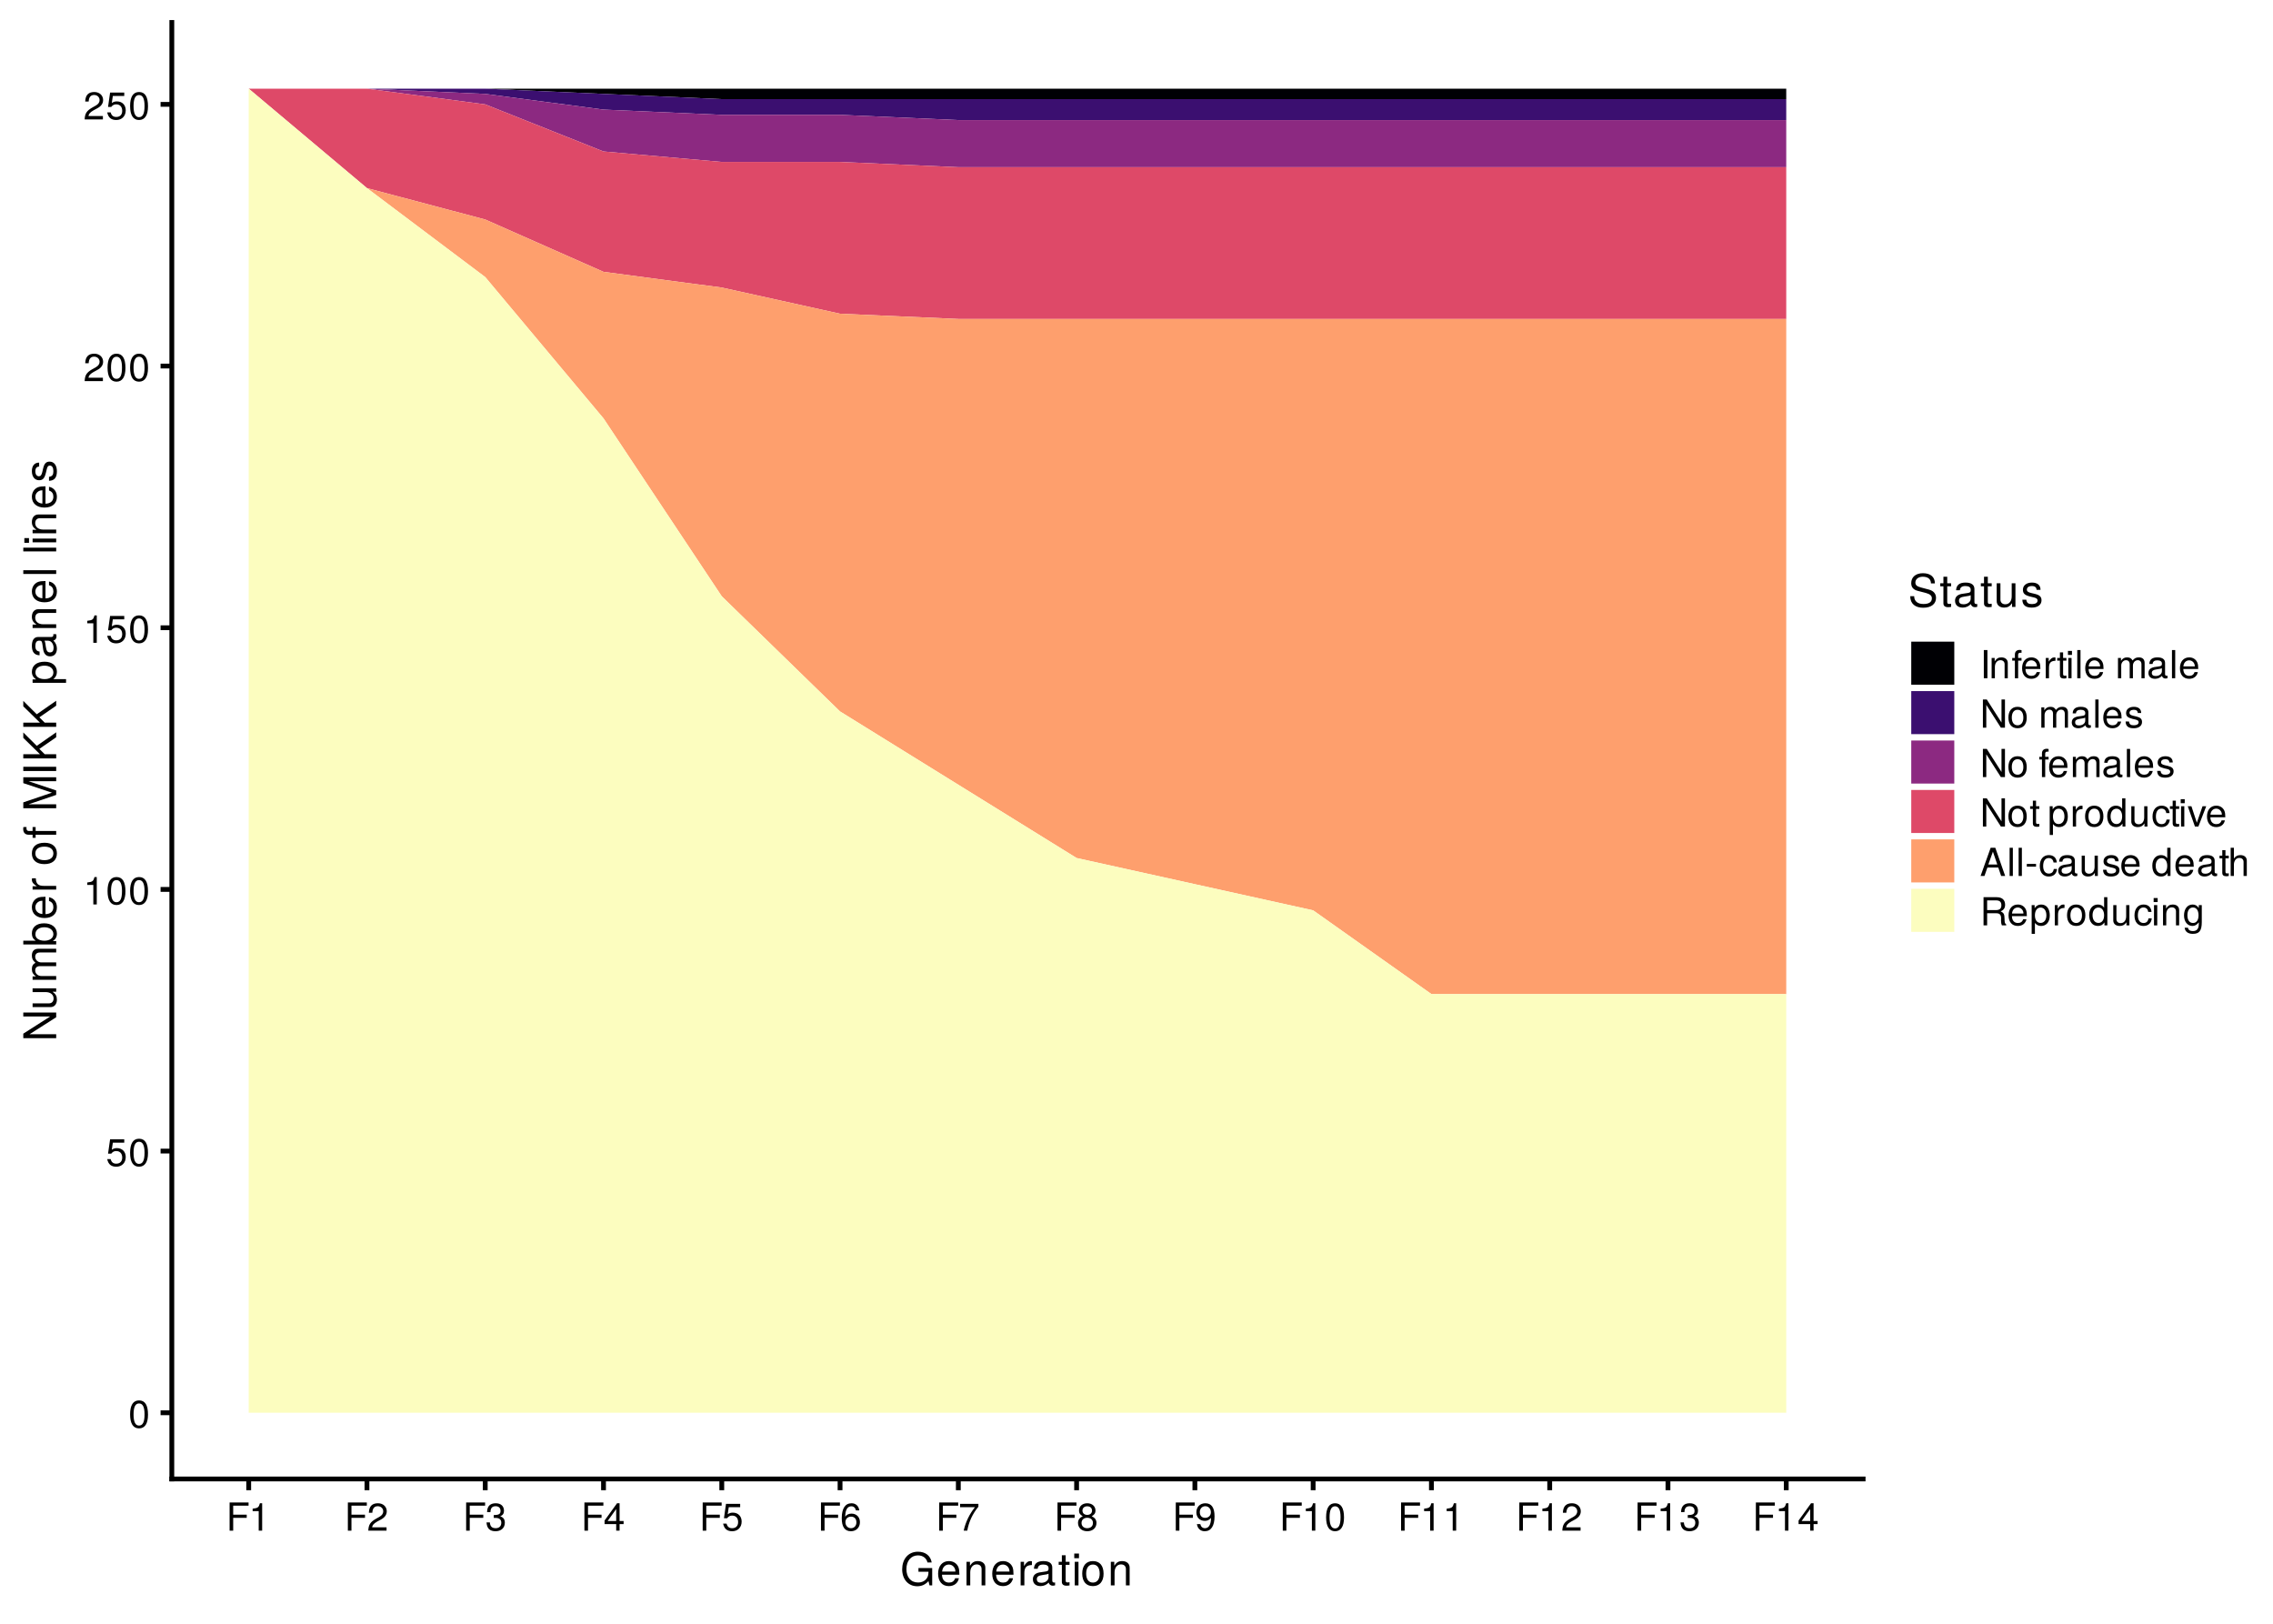 <?xml version="1.0" encoding="UTF-8"?>
<svg xmlns="http://www.w3.org/2000/svg" xmlns:xlink="http://www.w3.org/1999/xlink" width="504pt" height="360pt" viewBox="0 0 504 360" version="1.1">
<defs>
<g>
<symbol overflow="visible" id="glyph0-0">
<path style="stroke:none;" d=""/>
</symbol>
<symbol overflow="visible" id="glyph0-1">
<path style="stroke:none;" d="M 4.344 -2.922 C 4.344 -5.031 3.688 -6.078 2.359 -6.078 C 1.047 -6.078 0.375 -5.016 0.375 -2.984 C 0.375 -0.922 1.062 0.125 2.359 0.125 C 3.641 0.125 4.344 -0.922 4.344 -2.922 Z M 3.578 -3 C 3.578 -1.266 3.188 -0.5 2.344 -0.5 C 1.547 -0.5 1.141 -1.297 1.141 -2.969 C 1.141 -4.625 1.547 -5.406 2.359 -5.406 C 3.172 -5.406 3.578 -4.625 3.578 -3 Z M 3.578 -3 "/>
</symbol>
<symbol overflow="visible" id="glyph0-2">
<path style="stroke:none;" d="M 4.406 -2.016 C 4.406 -3.219 3.609 -4 2.438 -4 C 2 -4 1.672 -3.891 1.312 -3.641 L 1.547 -5.203 L 4.078 -5.203 L 4.078 -5.953 L 0.938 -5.953 L 0.484 -2.766 L 1.188 -2.766 C 1.531 -3.188 1.828 -3.344 2.297 -3.344 C 3.109 -3.344 3.625 -2.812 3.625 -1.906 C 3.625 -1.031 3.125 -0.547 2.297 -0.547 C 1.641 -0.547 1.234 -0.875 1.062 -1.562 L 0.297 -1.562 C 0.547 -0.359 1.234 0.125 2.312 0.125 C 3.547 0.125 4.406 -0.734 4.406 -2.016 Z M 4.406 -2.016 "/>
</symbol>
<symbol overflow="visible" id="glyph0-3">
<path style="stroke:none;" d="M 2.984 0 L 2.984 -6.078 L 2.484 -6.078 C 2.219 -5.141 2.047 -5.016 0.875 -4.875 L 0.875 -4.328 L 2.219 -4.328 L 2.219 0 Z M 2.984 0 "/>
</symbol>
<symbol overflow="visible" id="glyph0-4">
<path style="stroke:none;" d="M 4.391 -4.297 C 4.391 -5.328 3.578 -6.078 2.438 -6.078 C 1.188 -6.078 0.469 -5.453 0.422 -3.969 L 1.188 -3.969 C 1.25 -5 1.672 -5.422 2.406 -5.422 C 3.094 -5.422 3.609 -4.938 3.609 -4.281 C 3.609 -3.797 3.328 -3.391 2.781 -3.078 L 2 -2.641 C 0.734 -1.906 0.359 -1.344 0.297 0 L 4.344 0 L 4.344 -0.75 L 1.141 -0.75 C 1.219 -1.25 1.5 -1.562 2.234 -2 L 3.094 -2.469 C 3.953 -2.922 4.391 -3.547 4.391 -4.297 Z M 4.391 -4.297 "/>
</symbol>
<symbol overflow="visible" id="glyph0-5">
<path style="stroke:none;" d="M 4.969 -5.547 L 4.969 -6.25 L 0.766 -6.25 L 0.766 0 L 1.562 0 L 1.562 -2.844 L 4.562 -2.844 L 4.562 -3.547 L 1.562 -3.547 L 1.562 -5.547 Z M 4.969 -5.547 "/>
</symbol>
<symbol overflow="visible" id="glyph0-6">
<path style="stroke:none;" d="M 4.344 -1.766 C 4.344 -2.5 4.047 -2.938 3.312 -3.188 C 3.875 -3.406 4.156 -3.797 4.156 -4.406 C 4.156 -5.453 3.469 -6.078 2.312 -6.078 C 1.078 -6.078 0.422 -5.406 0.406 -4.125 L 1.156 -4.125 C 1.172 -5.016 1.547 -5.422 2.312 -5.422 C 2.984 -5.422 3.391 -5.031 3.391 -4.391 C 3.391 -3.734 3.109 -3.469 1.891 -3.469 L 1.891 -2.828 L 2.312 -2.828 C 3.141 -2.828 3.562 -2.438 3.562 -1.766 C 3.562 -1 3.094 -0.547 2.312 -0.547 C 1.484 -0.547 1.078 -0.953 1.031 -1.828 L 0.281 -1.828 C 0.375 -0.484 1.031 0.125 2.281 0.125 C 3.531 0.125 4.344 -0.625 4.344 -1.766 Z M 4.344 -1.766 "/>
</symbol>
<symbol overflow="visible" id="glyph0-7">
<path style="stroke:none;" d="M 4.453 -1.453 L 4.453 -2.141 L 3.562 -2.141 L 3.562 -6.078 L 3 -6.078 L 0.234 -2.25 L 0.234 -1.453 L 2.812 -1.453 L 2.812 0 L 3.562 0 L 3.562 -1.453 Z M 2.812 -2.141 L 0.906 -2.141 L 2.812 -4.797 Z M 2.812 -2.141 "/>
</symbol>
<symbol overflow="visible" id="glyph0-8">
<path style="stroke:none;" d="M 4.406 -1.891 C 4.406 -3.016 3.625 -3.781 2.547 -3.781 C 1.938 -3.781 1.469 -3.547 1.141 -3.109 C 1.156 -4.594 1.625 -5.406 2.5 -5.406 C 3.031 -5.406 3.391 -5.078 3.516 -4.5 L 4.266 -4.5 C 4.125 -5.484 3.469 -6.078 2.547 -6.078 C 1.125 -6.078 0.375 -4.891 0.375 -2.766 C 0.375 -0.875 1.016 0.125 2.406 0.125 C 3.562 0.125 4.406 -0.688 4.406 -1.891 Z M 3.625 -1.828 C 3.625 -1.062 3.109 -0.547 2.422 -0.547 C 1.719 -0.547 1.188 -1.094 1.188 -1.875 C 1.188 -2.625 1.703 -3.109 2.438 -3.109 C 3.172 -3.109 3.625 -2.641 3.625 -1.828 Z M 3.625 -1.828 "/>
</symbol>
<symbol overflow="visible" id="glyph0-9">
<path style="stroke:none;" d="M 4.453 -5.312 L 4.453 -5.953 L 0.391 -5.953 L 0.391 -5.203 L 3.688 -5.203 C 2.469 -3.688 1.609 -1.906 1.188 0 L 1.984 0 C 2.328 -1.969 3.188 -3.797 4.453 -5.312 Z M 4.453 -5.312 "/>
</symbol>
<symbol overflow="visible" id="glyph0-10">
<path style="stroke:none;" d="M 4.406 -1.719 C 4.406 -2.391 4.062 -2.859 3.359 -3.203 C 3.984 -3.578 4.188 -3.891 4.188 -4.453 C 4.188 -5.406 3.438 -6.078 2.359 -6.078 C 1.281 -6.078 0.531 -5.406 0.531 -4.453 C 0.531 -3.891 0.734 -3.578 1.359 -3.203 C 0.656 -2.859 0.312 -2.391 0.312 -1.719 C 0.312 -0.609 1.156 0.125 2.359 0.125 C 3.562 0.125 4.406 -0.609 4.406 -1.719 Z M 3.422 -4.438 C 3.422 -3.875 3 -3.5 2.359 -3.5 C 1.719 -3.5 1.297 -3.875 1.297 -4.453 C 1.297 -5.031 1.719 -5.406 2.359 -5.406 C 3 -5.406 3.422 -5.031 3.422 -4.438 Z M 3.625 -1.703 C 3.625 -0.984 3.109 -0.547 2.344 -0.547 C 1.609 -0.547 1.094 -1 1.094 -1.703 C 1.094 -2.422 1.609 -2.859 2.359 -2.859 C 3.109 -2.859 3.625 -2.422 3.625 -1.703 Z M 3.625 -1.703 "/>
</symbol>
<symbol overflow="visible" id="glyph0-11">
<path style="stroke:none;" d="M 4.359 -3.188 C 4.359 -5.094 3.703 -6.078 2.312 -6.078 C 1.156 -6.078 0.328 -5.266 0.328 -4.062 C 0.328 -2.938 1.094 -2.172 2.203 -2.172 C 2.766 -2.172 3.188 -2.375 3.578 -2.844 C 3.578 -1.359 3.094 -0.547 2.234 -0.547 C 1.703 -0.547 1.328 -0.875 1.203 -1.453 L 0.453 -1.453 C 0.594 -0.469 1.25 0.125 2.172 0.125 C 3.609 0.125 4.359 -1.078 4.359 -3.188 Z M 3.547 -4.078 C 3.547 -3.344 3.016 -2.844 2.281 -2.844 C 1.547 -2.844 1.094 -3.312 1.094 -4.125 C 1.094 -4.891 1.609 -5.422 2.312 -5.422 C 3.016 -5.422 3.547 -4.875 3.547 -4.078 Z M 3.547 -4.078 "/>
</symbol>
<symbol overflow="visible" id="glyph0-12">
<path style="stroke:none;" d="M 1.656 0 L 1.656 -6.25 L 0.859 -6.25 L 0.859 0 Z M 1.656 0 "/>
</symbol>
<symbol overflow="visible" id="glyph0-13">
<path style="stroke:none;" d="M 4.172 0 L 4.172 -3.391 C 4.172 -4.141 3.625 -4.625 2.75 -4.625 C 2.078 -4.625 1.656 -4.359 1.266 -3.734 L 1.266 -4.5 L 0.594 -4.5 L 0.594 0 L 1.312 0 L 1.312 -2.484 C 1.312 -3.391 1.812 -4 2.547 -4 C 3.109 -4 3.469 -3.656 3.469 -3.109 L 3.469 0 Z M 4.172 0 "/>
</symbol>
<symbol overflow="visible" id="glyph0-14">
<path style="stroke:none;" d="M 2.219 -3.906 L 2.219 -4.5 L 1.469 -4.5 L 1.469 -5.203 C 1.469 -5.5 1.641 -5.656 1.969 -5.656 C 2.031 -5.656 2.047 -5.656 2.219 -5.641 L 2.219 -6.234 C 2.047 -6.266 1.953 -6.281 1.812 -6.281 C 1.156 -6.281 0.75 -5.906 0.75 -5.266 L 0.75 -4.5 L 0.156 -4.5 L 0.156 -3.906 L 0.75 -3.906 L 0.75 0 L 1.469 0 L 1.469 -3.906 Z M 2.219 -3.906 "/>
</symbol>
<symbol overflow="visible" id="glyph0-15">
<path style="stroke:none;" d="M 4.406 -2.047 C 4.406 -2.688 4.344 -3.109 4.219 -3.438 C 3.922 -4.172 3.25 -4.625 2.406 -4.625 C 1.156 -4.625 0.344 -3.703 0.344 -2.219 C 0.344 -0.75 1.125 0.125 2.391 0.125 C 3.422 0.125 4.125 -0.453 4.312 -1.359 L 3.578 -1.359 C 3.391 -0.766 2.984 -0.531 2.406 -0.531 C 1.672 -0.531 1.109 -1.016 1.094 -2.047 Z M 3.641 -2.672 C 3.641 -2.672 3.641 -2.641 3.625 -2.625 L 1.109 -2.625 C 1.172 -3.422 1.672 -3.969 2.391 -3.969 C 3.094 -3.969 3.641 -3.375 3.641 -2.672 Z M 3.641 -2.672 "/>
</symbol>
<symbol overflow="visible" id="glyph0-16">
<path style="stroke:none;" d="M 2.75 -3.875 L 2.75 -4.594 C 2.641 -4.609 2.578 -4.625 2.484 -4.625 C 2.016 -4.625 1.672 -4.344 1.25 -3.688 L 1.25 -4.5 L 0.594 -4.5 L 0.594 0 L 1.312 0 L 1.312 -2.328 C 1.312 -3.344 1.641 -3.844 2.75 -3.875 Z M 2.75 -3.875 "/>
</symbol>
<symbol overflow="visible" id="glyph0-17">
<path style="stroke:none;" d="M 2.172 0 L 2.172 -0.594 C 2.078 -0.578 1.969 -0.562 1.828 -0.562 C 1.531 -0.562 1.438 -0.656 1.438 -0.969 L 1.438 -3.906 L 2.172 -3.906 L 2.172 -4.5 L 1.438 -4.5 L 1.438 -5.734 L 0.734 -5.734 L 0.734 -4.5 L 0.125 -4.5 L 0.125 -3.906 L 0.734 -3.906 L 0.734 -0.656 C 0.734 -0.203 1.031 0.062 1.594 0.062 C 1.766 0.062 1.938 0.047 2.172 0 Z M 2.172 0 "/>
</symbol>
<symbol overflow="visible" id="glyph0-18">
<path style="stroke:none;" d="M 1.312 0 L 1.312 -4.5 L 0.594 -4.5 L 0.594 0 Z M 1.406 -5.172 L 1.406 -6.062 L 0.516 -6.062 L 0.516 -5.172 Z M 1.406 -5.172 "/>
</symbol>
<symbol overflow="visible" id="glyph0-19">
<path style="stroke:none;" d="M 1.297 0 L 1.297 -6.25 L 0.578 -6.25 L 0.578 0 Z M 1.297 0 "/>
</symbol>
<symbol overflow="visible" id="glyph0-20">
<path style="stroke:none;" d=""/>
</symbol>
<symbol overflow="visible" id="glyph0-21">
<path style="stroke:none;" d="M 6.516 0 L 6.516 -3.375 C 6.516 -4.172 6.078 -4.625 5.234 -4.625 C 4.625 -4.625 4.266 -4.438 3.844 -3.938 C 3.578 -4.422 3.219 -4.625 2.641 -4.625 C 2.047 -4.625 1.641 -4.406 1.266 -3.859 L 1.266 -4.5 L 0.609 -4.5 L 0.609 0 L 1.328 0 L 1.328 -2.828 C 1.328 -3.469 1.797 -4 2.375 -4 C 2.906 -4 3.203 -3.672 3.203 -3.094 L 3.203 0 L 3.922 0 L 3.922 -2.828 C 3.922 -3.469 4.406 -4 4.984 -4 C 5.5 -4 5.812 -3.656 5.812 -3.094 L 5.812 0 Z M 6.516 0 "/>
</symbol>
<symbol overflow="visible" id="glyph0-22">
<path style="stroke:none;" d="M 4.594 -0.016 L 4.594 -0.562 C 4.516 -0.547 4.484 -0.547 4.438 -0.547 C 4.188 -0.547 4.047 -0.672 4.047 -0.891 L 4.047 -3.391 C 4.047 -4.188 3.469 -4.625 2.359 -4.625 C 1.266 -4.625 0.594 -4.203 0.562 -3.172 L 1.281 -3.172 C 1.344 -3.719 1.672 -3.969 2.328 -3.969 C 2.984 -3.969 3.344 -3.719 3.344 -3.297 L 3.344 -3.109 C 3.344 -2.812 3.156 -2.672 2.594 -2.609 C 1.578 -2.484 1.422 -2.438 1.156 -2.328 C 0.625 -2.125 0.359 -1.719 0.359 -1.172 C 0.359 -0.359 0.922 0.125 1.828 0.125 C 2.406 0.125 2.969 -0.109 3.359 -0.531 C 3.438 -0.188 3.75 0.062 4.094 0.062 C 4.25 0.062 4.359 0.047 4.594 -0.016 Z M 3.344 -1.547 C 3.344 -0.906 2.688 -0.5 1.984 -0.5 C 1.438 -0.5 1.109 -0.688 1.109 -1.188 C 1.109 -1.656 1.422 -1.859 2.188 -1.969 C 2.938 -2.078 3.094 -2.109 3.344 -2.219 Z M 3.344 -1.547 "/>
</symbol>
<symbol overflow="visible" id="glyph0-23">
<path style="stroke:none;" d="M 5.547 0 L 5.547 -6.25 L 4.781 -6.25 L 4.781 -1.141 L 1.516 -6.25 L 0.656 -6.25 L 0.656 0 L 1.406 0 L 1.406 -5.062 L 4.641 0 Z M 5.547 0 "/>
</symbol>
<symbol overflow="visible" id="glyph0-24">
<path style="stroke:none;" d="M 4.375 -2.219 C 4.375 -3.766 3.625 -4.625 2.328 -4.625 C 1.078 -4.625 0.312 -3.75 0.312 -2.25 C 0.312 -0.734 1.062 0.125 2.344 0.125 C 3.609 0.125 4.375 -0.734 4.375 -2.219 Z M 3.625 -2.219 C 3.625 -1.172 3.125 -0.531 2.344 -0.531 C 1.547 -0.531 1.062 -1.156 1.062 -2.25 C 1.062 -3.328 1.547 -3.969 2.344 -3.969 C 3.141 -3.969 3.625 -3.344 3.625 -2.219 Z M 3.625 -2.219 "/>
</symbol>
<symbol overflow="visible" id="glyph0-25">
<path style="stroke:none;" d="M 3.938 -1.266 C 3.938 -1.938 3.562 -2.266 2.672 -2.484 L 1.984 -2.641 C 1.391 -2.781 1.156 -2.969 1.156 -3.281 C 1.156 -3.703 1.516 -3.969 2.109 -3.969 C 2.672 -3.969 2.984 -3.719 3 -3.25 L 3.75 -3.25 C 3.75 -4.125 3.172 -4.625 2.125 -4.625 C 1.078 -4.625 0.406 -4.078 0.406 -3.25 C 0.406 -2.547 0.766 -2.219 1.828 -1.953 L 2.5 -1.797 C 3 -1.672 3.188 -1.531 3.188 -1.203 C 3.188 -0.781 2.766 -0.531 2.141 -0.531 C 1.5 -0.531 1.141 -0.688 1.047 -1.375 L 0.297 -1.375 C 0.328 -0.328 0.906 0.125 2.078 0.125 C 3.219 0.125 3.938 -0.391 3.938 -1.266 Z M 3.938 -1.266 "/>
</symbol>
<symbol overflow="visible" id="glyph0-26">
<path style="stroke:none;" d="M 4.484 -2.203 C 4.484 -3.719 3.75 -4.625 2.562 -4.625 C 1.953 -4.625 1.453 -4.344 1.125 -3.812 L 1.125 -4.5 L 0.469 -4.5 L 0.469 1.875 L 1.188 1.875 L 1.188 -0.547 C 1.562 -0.078 1.984 0.125 2.562 0.125 C 3.719 0.125 4.484 -0.766 4.484 -2.203 Z M 3.734 -2.219 C 3.734 -1.203 3.219 -0.547 2.438 -0.547 C 1.688 -0.547 1.188 -1.156 1.188 -2.219 C 1.188 -3.266 1.688 -3.953 2.438 -3.953 C 3.219 -3.953 3.734 -3.297 3.734 -2.219 Z M 3.734 -2.219 "/>
</symbol>
<symbol overflow="visible" id="glyph0-27">
<path style="stroke:none;" d="M 4.25 0 L 4.25 -6.25 L 3.531 -6.25 L 3.531 -3.922 C 3.234 -4.391 2.75 -4.625 2.156 -4.625 C 0.984 -4.625 0.219 -3.719 0.219 -2.297 C 0.219 -0.766 0.969 0.125 2.172 0.125 C 2.797 0.125 3.219 -0.109 3.609 -0.656 L 3.609 0 Z M 3.531 -2.234 C 3.531 -1.188 3.031 -0.547 2.281 -0.547 C 1.5 -0.547 0.969 -1.203 0.969 -2.25 C 0.969 -3.297 1.5 -3.953 2.266 -3.953 C 3.047 -3.953 3.531 -3.266 3.531 -2.234 Z M 3.531 -2.234 "/>
</symbol>
<symbol overflow="visible" id="glyph0-28">
<path style="stroke:none;" d="M 4.141 0 L 4.141 -4.5 L 3.422 -4.5 L 3.422 -2.016 C 3.422 -1.094 2.938 -0.5 2.203 -0.5 C 1.625 -0.5 1.266 -0.844 1.266 -1.375 L 1.266 -4.5 L 0.562 -4.5 L 0.562 -1.094 C 0.562 -0.359 1.109 0.125 1.984 0.125 C 2.656 0.125 3.078 -0.109 3.484 -0.688 L 3.484 0 Z M 4.141 0 "/>
</symbol>
<symbol overflow="visible" id="glyph0-29">
<path style="stroke:none;" d="M 4.094 -1.547 L 3.375 -1.547 C 3.25 -0.828 2.875 -0.531 2.266 -0.531 C 1.484 -0.531 1.016 -1.141 1.016 -2.203 C 1.016 -3.328 1.469 -3.969 2.25 -3.969 C 2.859 -3.969 3.234 -3.609 3.312 -2.984 L 4.047 -2.984 C 3.953 -4.078 3.266 -4.625 2.266 -4.625 C 1.062 -4.625 0.266 -3.703 0.266 -2.203 C 0.266 -0.75 1.031 0.125 2.25 0.125 C 3.328 0.125 4 -0.516 4.094 -1.547 Z M 4.094 -1.547 "/>
</symbol>
<symbol overflow="visible" id="glyph0-30">
<path style="stroke:none;" d="M 4.172 -4.5 L 3.359 -4.5 L 2.094 -0.844 L 0.891 -4.5 L 0.078 -4.5 L 1.672 0 L 2.438 0 Z M 4.172 -4.5 "/>
</symbol>
<symbol overflow="visible" id="glyph0-31">
<path style="stroke:none;" d="M 5.594 0 L 3.406 -6.25 L 2.375 -6.25 L 0.141 0 L 1 0 L 1.656 -1.875 L 4.062 -1.875 L 4.703 0 Z M 3.844 -2.547 L 1.859 -2.547 L 2.875 -5.391 Z M 3.844 -2.547 "/>
</symbol>
<symbol overflow="visible" id="glyph0-32">
<path style="stroke:none;" d="M 2.438 -2.062 L 2.438 -2.672 L 0.391 -2.672 L 0.391 -2.062 Z M 2.438 -2.062 "/>
</symbol>
<symbol overflow="visible" id="glyph0-33">
<path style="stroke:none;" d="M 4.172 0 L 4.172 -3.391 C 4.172 -4.156 3.625 -4.625 2.75 -4.625 C 2.125 -4.625 1.734 -4.422 1.312 -3.875 L 1.312 -6.25 L 0.594 -6.25 L 0.594 0 L 1.312 0 L 1.312 -2.484 C 1.312 -3.391 1.797 -4 2.531 -4 C 3.031 -4 3.453 -3.703 3.453 -3.109 L 3.453 0 Z M 4.172 0 "/>
</symbol>
<symbol overflow="visible" id="glyph0-34">
<path style="stroke:none;" d="M 5.828 0 L 5.828 -0.203 C 5.531 -0.406 5.453 -0.625 5.453 -1.453 C 5.438 -2.484 5.281 -2.797 4.594 -3.094 C 5.297 -3.438 5.578 -3.875 5.578 -4.578 C 5.578 -5.656 4.906 -6.25 3.688 -6.25 L 0.797 -6.25 L 0.797 0 L 1.594 0 L 1.594 -2.688 L 3.656 -2.688 C 4.359 -2.688 4.688 -2.344 4.688 -1.578 L 4.672 -1.016 C 4.672 -0.641 4.75 -0.25 4.859 0 Z M 4.75 -4.469 C 4.75 -3.734 4.375 -3.391 3.531 -3.391 L 1.594 -3.391 L 1.594 -5.547 L 3.531 -5.547 C 4.422 -5.547 4.75 -5.172 4.75 -4.469 Z M 4.75 -4.469 "/>
</symbol>
<symbol overflow="visible" id="glyph0-35">
<path style="stroke:none;" d="M 4.188 -0.734 L 4.188 -4.5 L 3.531 -4.5 L 3.531 -3.844 C 3.172 -4.375 2.734 -4.625 2.156 -4.625 C 1.016 -4.625 0.25 -3.656 0.25 -2.203 C 0.25 -0.797 1.047 0.125 2.109 0.125 C 2.672 0.125 3.062 -0.109 3.531 -0.672 L 3.531 -0.375 C 3.531 0.812 3.047 1.266 2.219 1.266 C 1.641 1.266 1.203 1.062 1.125 0.516 L 0.391 0.516 C 0.469 1.359 1.125 1.875 2.188 1.875 C 3.594 1.875 4.188 1.25 4.188 -0.734 Z M 3.469 -2.219 C 3.469 -1.156 3 -0.531 2.25 -0.531 C 1.469 -0.531 1 -1.156 1 -2.25 C 1 -3.328 1.469 -3.969 2.234 -3.969 C 3.016 -3.969 3.469 -3.312 3.469 -2.219 Z M 3.469 -2.219 "/>
</symbol>
<symbol overflow="visible" id="glyph1-0">
<path style="stroke:none;" d=""/>
</symbol>
<symbol overflow="visible" id="glyph1-1">
<path style="stroke:none;" d="M 7.094 0 L 7.094 -3.844 L 4.047 -3.844 L 4.047 -3.031 L 6.266 -3.031 L 6.266 -2.828 C 6.266 -1.531 5.312 -0.641 3.984 -0.641 C 2.328 -0.641 1.375 -1.844 1.375 -3.625 C 1.375 -5.406 2.391 -6.656 3.938 -6.656 C 5.047 -6.656 5.844 -6.016 6.047 -5.078 L 6.984 -5.078 C 6.734 -6.562 5.609 -7.469 3.938 -7.469 C 1.703 -7.469 0.438 -5.75 0.438 -3.562 C 0.438 -1.328 1.812 0.188 3.781 0.188 C 4.766 0.188 5.562 -0.172 6.266 -0.953 L 6.5 0 Z M 7.094 0 "/>
</symbol>
<symbol overflow="visible" id="glyph1-2">
<path style="stroke:none;" d="M 5.125 -2.375 C 5.125 -3.141 5.062 -3.625 4.922 -4.016 C 4.578 -4.875 3.781 -5.391 2.797 -5.391 C 1.344 -5.391 0.406 -4.312 0.406 -2.594 C 0.406 -0.875 1.312 0.156 2.781 0.156 C 3.984 0.156 4.812 -0.531 5.016 -1.594 L 4.188 -1.594 C 3.953 -0.906 3.484 -0.625 2.812 -0.625 C 1.938 -0.625 1.297 -1.188 1.266 -2.375 Z M 4.234 -3.125 C 4.234 -3.125 4.234 -3.078 4.234 -3.062 L 1.297 -3.062 C 1.359 -3.984 1.953 -4.625 2.797 -4.625 C 3.609 -4.625 4.234 -3.938 4.234 -3.125 Z M 4.234 -3.125 "/>
</symbol>
<symbol overflow="visible" id="glyph1-3">
<path style="stroke:none;" d="M 4.875 0 L 4.875 -3.953 C 4.875 -4.828 4.219 -5.391 3.203 -5.391 C 2.438 -5.391 1.938 -5.094 1.469 -4.359 L 1.469 -5.234 L 0.703 -5.234 L 0.703 0 L 1.531 0 L 1.531 -2.891 C 1.531 -3.953 2.109 -4.656 2.953 -4.656 C 3.625 -4.656 4.047 -4.266 4.047 -3.625 L 4.047 0 Z M 4.875 0 "/>
</symbol>
<symbol overflow="visible" id="glyph1-4">
<path style="stroke:none;" d="M 3.203 -4.516 L 3.203 -5.359 C 3.062 -5.375 3 -5.391 2.891 -5.391 C 2.344 -5.391 1.938 -5.062 1.453 -4.297 L 1.453 -5.234 L 0.703 -5.234 L 0.703 0 L 1.531 0 L 1.531 -2.719 C 1.531 -3.906 1.922 -4.484 3.203 -4.516 Z M 3.203 -4.516 "/>
</symbol>
<symbol overflow="visible" id="glyph1-5">
<path style="stroke:none;" d="M 5.344 -0.016 L 5.344 -0.656 C 5.266 -0.625 5.219 -0.625 5.172 -0.625 C 4.875 -0.625 4.719 -0.781 4.719 -1.047 L 4.719 -3.953 C 4.719 -4.891 4.047 -5.391 2.75 -5.391 C 1.484 -5.391 0.703 -4.906 0.656 -3.688 L 1.484 -3.688 C 1.562 -4.328 1.938 -4.625 2.719 -4.625 C 3.469 -4.625 3.891 -4.344 3.891 -3.844 L 3.891 -3.625 C 3.891 -3.266 3.688 -3.125 3.016 -3.047 C 1.844 -2.891 1.656 -2.844 1.344 -2.719 C 0.734 -2.469 0.422 -2 0.422 -1.359 C 0.422 -0.406 1.078 0.156 2.141 0.156 C 2.812 0.156 3.453 -0.125 3.922 -0.625 C 4.016 -0.219 4.375 0.062 4.781 0.062 C 4.953 0.062 5.078 0.047 5.344 -0.016 Z M 3.891 -1.812 C 3.891 -1.062 3.125 -0.578 2.312 -0.578 C 1.672 -0.578 1.297 -0.812 1.297 -1.375 C 1.297 -1.938 1.656 -2.172 2.547 -2.297 C 3.438 -2.422 3.609 -2.453 3.891 -2.594 Z M 3.891 -1.812 "/>
</symbol>
<symbol overflow="visible" id="glyph1-6">
<path style="stroke:none;" d="M 2.547 0 L 2.547 -0.703 C 2.438 -0.672 2.297 -0.656 2.141 -0.656 C 1.781 -0.656 1.688 -0.766 1.688 -1.125 L 1.688 -4.562 L 2.547 -4.562 L 2.547 -5.234 L 1.688 -5.234 L 1.688 -6.688 L 0.844 -6.688 L 0.844 -5.234 L 0.141 -5.234 L 0.141 -4.562 L 0.844 -4.562 L 0.844 -0.766 C 0.844 -0.234 1.203 0.062 1.859 0.062 C 2.062 0.062 2.266 0.047 2.547 0 Z M 2.547 0 "/>
</symbol>
<symbol overflow="visible" id="glyph1-7">
<path style="stroke:none;" d="M 1.531 0 L 1.531 -5.234 L 0.703 -5.234 L 0.703 0 Z M 1.641 -6.031 L 1.641 -7.062 L 0.594 -7.062 L 0.594 -6.031 Z M 1.641 -6.031 "/>
</symbol>
<symbol overflow="visible" id="glyph1-8">
<path style="stroke:none;" d="M 5.094 -2.578 C 5.094 -4.391 4.234 -5.391 2.719 -5.391 C 1.25 -5.391 0.359 -4.375 0.359 -2.625 C 0.359 -0.859 1.234 0.156 2.734 0.156 C 4.203 0.156 5.094 -0.859 5.094 -2.578 Z M 4.234 -2.594 C 4.234 -1.359 3.656 -0.625 2.734 -0.625 C 1.797 -0.625 1.234 -1.344 1.234 -2.625 C 1.234 -3.875 1.797 -4.625 2.734 -4.625 C 3.672 -4.625 4.234 -3.891 4.234 -2.594 Z M 4.234 -2.594 "/>
</symbol>
<symbol overflow="visible" id="glyph1-9">
<path style="stroke:none;" d="M 6.203 -2 C 6.203 -2.906 5.656 -3.562 4.656 -3.828 L 2.828 -4.312 C 1.953 -4.547 1.625 -4.844 1.625 -5.406 C 1.625 -6.141 2.281 -6.688 3.266 -6.688 C 4.422 -6.688 5.078 -6.156 5.078 -5.203 L 5.953 -5.203 C 5.953 -6.641 4.969 -7.469 3.297 -7.469 C 1.688 -7.469 0.703 -6.594 0.703 -5.266 C 0.703 -4.375 1.172 -3.812 2.125 -3.562 L 3.938 -3.094 C 4.859 -2.844 5.281 -2.484 5.281 -1.906 C 5.281 -1.109 4.688 -0.641 3.422 -0.641 C 2.047 -0.641 1.359 -1.328 1.359 -2.375 L 0.484 -2.375 C 0.484 -0.656 1.641 0.188 3.359 0.188 C 5.203 0.188 6.203 -0.703 6.203 -2 Z M 6.203 -2 "/>
</symbol>
<symbol overflow="visible" id="glyph1-10">
<path style="stroke:none;" d="M 4.812 0 L 4.812 -5.234 L 3.984 -5.234 L 3.984 -2.344 C 3.984 -1.281 3.438 -0.578 2.562 -0.578 C 1.906 -0.578 1.484 -0.984 1.484 -1.609 L 1.484 -5.234 L 0.656 -5.234 L 0.656 -1.281 C 0.656 -0.406 1.297 0.156 2.312 0.156 C 3.094 0.156 3.578 -0.125 4.062 -0.812 L 4.062 0 Z M 4.812 0 "/>
</symbol>
<symbol overflow="visible" id="glyph1-11">
<path style="stroke:none;" d="M 4.594 -1.469 C 4.594 -2.25 4.156 -2.641 3.109 -2.891 L 2.312 -3.078 C 1.625 -3.234 1.344 -3.453 1.344 -3.828 C 1.344 -4.312 1.766 -4.625 2.453 -4.625 C 3.125 -4.625 3.484 -4.328 3.5 -3.781 L 4.375 -3.781 C 4.375 -4.812 3.688 -5.391 2.484 -5.391 C 1.266 -5.391 0.469 -4.766 0.469 -3.797 C 0.469 -2.969 0.891 -2.578 2.125 -2.281 L 2.906 -2.094 C 3.484 -1.953 3.719 -1.781 3.719 -1.406 C 3.719 -0.906 3.234 -0.625 2.5 -0.625 C 1.75 -0.625 1.328 -0.797 1.219 -1.594 L 0.344 -1.594 C 0.375 -0.391 1.062 0.156 2.438 0.156 C 3.75 0.156 4.594 -0.453 4.594 -1.469 Z M 4.594 -1.469 "/>
</symbol>
<symbol overflow="visible" id="glyph2-0">
<path style="stroke:none;" d=""/>
</symbol>
<symbol overflow="visible" id="glyph2-1">
<path style="stroke:none;" d="M 0 -6.453 L -7.297 -6.453 L -7.297 -5.578 L -1.328 -5.578 L -7.297 -1.766 L -7.297 -0.766 L 0 -0.766 L 0 -1.641 L -5.906 -1.641 L 0 -5.406 Z M 0 -6.453 "/>
</symbol>
<symbol overflow="visible" id="glyph2-2">
<path style="stroke:none;" d="M 0 -4.812 L -5.234 -4.812 L -5.234 -3.984 L -2.344 -3.984 C -1.281 -3.984 -0.578 -3.438 -0.578 -2.562 C -0.578 -1.906 -0.984 -1.484 -1.609 -1.484 L -5.234 -1.484 L -5.234 -0.656 L -1.281 -0.656 C -0.406 -0.656 0.156 -1.297 0.156 -2.312 C 0.156 -3.094 -0.125 -3.578 -0.812 -4.062 L 0 -4.062 Z M 0 -4.812 "/>
</symbol>
<symbol overflow="visible" id="glyph2-3">
<path style="stroke:none;" d="M 0 -7.594 L -3.938 -7.594 C -4.875 -7.594 -5.391 -7.078 -5.391 -6.094 C -5.391 -5.406 -5.188 -4.984 -4.594 -4.484 C -5.156 -4.188 -5.391 -3.766 -5.391 -3.078 C -5.391 -2.375 -5.125 -1.922 -4.5 -1.469 L -5.234 -1.469 L -5.234 -0.703 L 0 -0.703 L 0 -1.547 L -3.297 -1.547 C -4.047 -1.547 -4.656 -2.094 -4.656 -2.766 C -4.656 -3.391 -4.281 -3.734 -3.609 -3.734 L 0 -3.734 L 0 -4.562 L -3.297 -4.562 C -4.047 -4.562 -4.656 -5.125 -4.656 -5.812 C -4.656 -6.422 -4.266 -6.766 -3.609 -6.766 L 0 -6.766 Z M 0 -7.594 "/>
</symbol>
<symbol overflow="visible" id="glyph2-4">
<path style="stroke:none;" d="M -2.688 -5.234 C -4.375 -5.234 -5.391 -4.375 -5.391 -2.984 C -5.391 -2.266 -5.125 -1.766 -4.531 -1.375 L -7.297 -1.375 L -7.297 -0.547 L 0 -0.547 L 0 -1.297 L -0.75 -1.297 C -0.141 -1.688 0.156 -2.219 0.156 -2.953 C 0.156 -4.328 -0.984 -5.234 -2.688 -5.234 Z M -2.625 -4.359 C -1.438 -4.359 -0.625 -3.734 -0.625 -2.828 C -0.625 -1.953 -1.438 -1.375 -2.625 -1.375 C -3.844 -1.375 -4.656 -1.953 -4.609 -2.828 C -4.609 -3.766 -3.797 -4.359 -2.625 -4.359 Z M -2.625 -4.359 "/>
</symbol>
<symbol overflow="visible" id="glyph2-5">
<path style="stroke:none;" d="M -2.375 -5.125 C -3.141 -5.125 -3.625 -5.062 -4.016 -4.922 C -4.875 -4.578 -5.391 -3.781 -5.391 -2.797 C -5.391 -1.344 -4.312 -0.406 -2.594 -0.406 C -0.875 -0.406 0.156 -1.312 0.156 -2.781 C 0.156 -3.984 -0.531 -4.812 -1.594 -5.016 L -1.594 -4.188 C -0.906 -3.953 -0.625 -3.484 -0.625 -2.812 C -0.625 -1.938 -1.188 -1.297 -2.375 -1.266 Z M -3.125 -4.234 C -3.125 -4.234 -3.078 -4.234 -3.062 -4.234 L -3.062 -1.297 C -3.984 -1.359 -4.625 -1.953 -4.625 -2.797 C -4.625 -3.609 -3.938 -4.234 -3.125 -4.234 Z M -3.125 -4.234 "/>
</symbol>
<symbol overflow="visible" id="glyph2-6">
<path style="stroke:none;" d="M -4.516 -3.203 L -5.359 -3.203 C -5.375 -3.062 -5.391 -3 -5.391 -2.891 C -5.391 -2.344 -5.062 -1.938 -4.297 -1.453 L -5.234 -1.453 L -5.234 -0.703 L 0 -0.703 L 0 -1.531 L -2.719 -1.531 C -3.906 -1.531 -4.484 -1.922 -4.516 -3.203 Z M -4.516 -3.203 "/>
</symbol>
<symbol overflow="visible" id="glyph2-7">
<path style="stroke:none;" d=""/>
</symbol>
<symbol overflow="visible" id="glyph2-8">
<path style="stroke:none;" d="M -2.578 -5.094 C -4.391 -5.094 -5.391 -4.234 -5.391 -2.719 C -5.391 -1.25 -4.375 -0.359 -2.625 -0.359 C -0.859 -0.359 0.156 -1.234 0.156 -2.734 C 0.156 -4.203 -0.859 -5.094 -2.578 -5.094 Z M -2.594 -4.234 C -1.359 -4.234 -0.625 -3.656 -0.625 -2.734 C -0.625 -1.797 -1.344 -1.234 -2.625 -1.234 C -3.875 -1.234 -4.625 -1.797 -4.625 -2.734 C -4.625 -3.672 -3.891 -4.234 -2.594 -4.234 Z M -2.594 -4.234 "/>
</symbol>
<symbol overflow="visible" id="glyph2-9">
<path style="stroke:none;" d="M -4.562 -2.578 L -5.234 -2.578 L -5.234 -1.703 L -6.062 -1.703 C -6.406 -1.703 -6.594 -1.906 -6.594 -2.297 C -6.594 -2.359 -6.594 -2.391 -6.578 -2.578 L -7.266 -2.578 C -7.312 -2.391 -7.312 -2.281 -7.312 -2.109 C -7.312 -1.344 -6.875 -0.875 -6.125 -0.875 L -5.234 -0.875 L -5.234 -0.188 L -4.562 -0.188 L -4.562 -0.875 L 0 -0.875 L 0 -1.703 L -4.562 -1.703 Z M -4.562 -2.578 "/>
</symbol>
<symbol overflow="visible" id="glyph2-10">
<path style="stroke:none;" d="M 0 -7.609 L -7.297 -7.609 L -7.297 -6.312 L -0.938 -4.203 L -7.297 -2.047 L -7.297 -0.75 L 0 -0.75 L 0 -1.625 L -6.109 -1.625 L 0 -3.703 L 0 -4.688 L -6.109 -6.734 L 0 -6.734 Z M 0 -7.609 "/>
</symbol>
<symbol overflow="visible" id="glyph2-11">
<path style="stroke:none;" d="M 0 -1.938 L -7.297 -1.938 L -7.297 -1 L 0 -1 Z M 0 -1.938 "/>
</symbol>
<symbol overflow="visible" id="glyph2-12">
<path style="stroke:none;" d="M 0 -6.578 L -4.312 -3.578 L -7.297 -6.547 L -7.297 -5.344 L -3.594 -1.719 L -7.297 -1.719 L -7.297 -0.797 L 0 -0.797 L 0 -1.719 L -2.547 -1.719 L -3.734 -2.906 L 0 -5.484 Z M 0 -6.578 "/>
</symbol>
<symbol overflow="visible" id="glyph2-13">
<path style="stroke:none;" d="M -2.562 -5.234 C -4.328 -5.234 -5.391 -4.375 -5.391 -2.984 C -5.391 -2.266 -5.062 -1.703 -4.453 -1.312 L -5.234 -1.312 L -5.234 -0.547 L 2.188 -0.547 L 2.188 -1.375 L -0.625 -1.375 C -0.094 -1.812 0.156 -2.312 0.156 -2.984 C 0.156 -4.344 -0.906 -5.234 -2.562 -5.234 Z M -2.594 -4.359 C -1.406 -4.359 -0.625 -3.75 -0.625 -2.844 C -0.625 -1.953 -1.344 -1.375 -2.578 -1.375 C -3.812 -1.375 -4.609 -1.953 -4.609 -2.844 C -4.609 -3.766 -3.844 -4.359 -2.594 -4.359 Z M -2.594 -4.359 "/>
</symbol>
<symbol overflow="visible" id="glyph2-14">
<path style="stroke:none;" d="M -0.016 -5.344 L -0.656 -5.344 C -0.625 -5.266 -0.625 -5.219 -0.625 -5.172 C -0.625 -4.875 -0.781 -4.719 -1.047 -4.719 L -3.953 -4.719 C -4.891 -4.719 -5.391 -4.047 -5.391 -2.75 C -5.391 -1.484 -4.906 -0.703 -3.688 -0.656 L -3.688 -1.484 C -4.328 -1.562 -4.625 -1.938 -4.625 -2.719 C -4.625 -3.469 -4.344 -3.891 -3.844 -3.891 L -3.625 -3.891 C -3.266 -3.891 -3.125 -3.688 -3.047 -3.016 C -2.891 -1.844 -2.844 -1.656 -2.719 -1.344 C -2.469 -0.734 -2 -0.422 -1.359 -0.422 C -0.406 -0.422 0.156 -1.078 0.156 -2.141 C 0.156 -2.812 -0.125 -3.453 -0.625 -3.922 C -0.219 -4.016 0.062 -4.375 0.062 -4.781 C 0.062 -4.953 0.047 -5.078 -0.016 -5.344 Z M -1.812 -3.891 C -1.062 -3.891 -0.578 -3.125 -0.578 -2.312 C -0.578 -1.672 -0.812 -1.297 -1.375 -1.297 C -1.938 -1.297 -2.172 -1.656 -2.297 -2.547 C -2.422 -3.438 -2.453 -3.609 -2.594 -3.891 Z M -1.812 -3.891 "/>
</symbol>
<symbol overflow="visible" id="glyph2-15">
<path style="stroke:none;" d="M 0 -4.875 L -3.953 -4.875 C -4.828 -4.875 -5.391 -4.219 -5.391 -3.203 C -5.391 -2.438 -5.094 -1.938 -4.359 -1.469 L -5.234 -1.469 L -5.234 -0.703 L 0 -0.703 L 0 -1.531 L -2.891 -1.531 C -3.953 -1.531 -4.656 -2.109 -4.656 -2.953 C -4.656 -3.625 -4.266 -4.047 -3.625 -4.047 L 0 -4.047 Z M 0 -4.875 "/>
</symbol>
<symbol overflow="visible" id="glyph2-16">
<path style="stroke:none;" d="M 0 -1.516 L -7.297 -1.516 L -7.297 -0.688 L 0 -0.688 Z M 0 -1.516 "/>
</symbol>
<symbol overflow="visible" id="glyph2-17">
<path style="stroke:none;" d="M 0 -1.531 L -5.234 -1.531 L -5.234 -0.703 L 0 -0.703 Z M -6.031 -1.641 L -7.062 -1.641 L -7.062 -0.594 L -6.031 -0.594 Z M -6.031 -1.641 "/>
</symbol>
<symbol overflow="visible" id="glyph2-18">
<path style="stroke:none;" d="M -1.469 -4.594 C -2.25 -4.594 -2.641 -4.156 -2.891 -3.109 L -3.078 -2.312 C -3.234 -1.625 -3.453 -1.344 -3.828 -1.344 C -4.312 -1.344 -4.625 -1.766 -4.625 -2.453 C -4.625 -3.125 -4.328 -3.484 -3.781 -3.5 L -3.781 -4.375 C -4.812 -4.375 -5.391 -3.688 -5.391 -2.484 C -5.391 -1.266 -4.766 -0.469 -3.797 -0.469 C -2.969 -0.469 -2.578 -0.891 -2.281 -2.125 L -2.094 -2.906 C -1.953 -3.484 -1.781 -3.719 -1.406 -3.719 C -0.906 -3.719 -0.625 -3.234 -0.625 -2.5 C -0.625 -1.75 -0.797 -1.328 -1.594 -1.219 L -1.594 -0.344 C -0.391 -0.375 0.156 -1.062 0.156 -2.438 C 0.156 -3.75 -0.453 -4.594 -1.469 -4.594 Z M -1.469 -4.594 "/>
</symbol>
</g>
</defs>
<g id="surface1755">
<rect x="0" y="0" width="504" height="360" style="fill:rgb(100%,100%,100%);fill-opacity:1;stroke:none;"/>
<path style=" stroke:none;fill-rule:nonzero;fill:rgb(0%,0%,1.569%);fill-opacity:1;" d="M 55.145 19.66 L 396.07 19.66 L 396.07 21.98 L 160.043 21.98 L 133.82 20.82 L 107.594 19.66 Z M 55.145 19.66 "/>
<path style=" stroke:none;fill-rule:nonzero;fill:rgb(23.137%,5.882%,43.922%);fill-opacity:1;" d="M 55.145 19.66 L 107.594 19.66 L 133.82 20.82 L 160.043 21.98 L 396.07 21.98 L 396.07 26.621 L 212.492 26.621 L 186.27 25.461 L 160.043 25.461 L 133.82 24.301 L 107.594 20.82 L 81.367 19.66 Z M 55.145 19.66 "/>
<path style=" stroke:none;fill-rule:nonzero;fill:rgb(54.902%,16.078%,50.588%);fill-opacity:1;" d="M 55.145 19.66 L 81.367 19.66 L 107.594 20.82 L 133.82 24.301 L 160.043 25.461 L 186.27 25.461 L 212.492 26.621 L 396.07 26.621 L 396.07 37.066 L 212.492 37.066 L 186.27 35.902 L 160.043 35.902 L 133.82 33.582 L 107.594 23.141 L 81.367 19.66 Z M 55.145 19.66 "/>
<path style=" stroke:none;fill-rule:nonzero;fill:rgb(87.059%,28.627%,40.784%);fill-opacity:1;" d="M 55.145 19.66 L 81.367 19.66 L 107.594 23.141 L 133.82 33.582 L 160.043 35.902 L 186.27 35.902 L 212.492 37.066 L 396.07 37.066 L 396.07 70.715 L 212.492 70.715 L 186.27 69.555 L 160.043 63.754 L 133.82 60.27 L 107.594 48.668 L 81.367 41.707 Z M 55.145 19.66 "/>
<path style=" stroke:none;fill-rule:nonzero;fill:rgb(99.608%,62.353%,42.745%);fill-opacity:1;" d="M 55.145 19.66 L 81.367 41.707 L 107.594 48.668 L 133.82 60.27 L 160.043 63.754 L 186.27 69.555 L 212.492 70.715 L 396.07 70.715 L 396.07 220.398 L 317.395 220.398 L 291.168 201.832 L 264.945 196.031 L 238.719 190.23 L 212.492 173.984 L 186.27 157.738 L 160.043 132.211 L 133.82 92.762 L 107.594 61.43 L 81.367 41.707 Z M 55.145 19.66 "/>
<path style=" stroke:none;fill-rule:nonzero;fill:rgb(98.824%,99.216%,74.902%);fill-opacity:1;" d="M 55.145 19.66 L 81.367 41.707 L 107.594 61.43 L 133.82 92.762 L 160.043 132.211 L 186.27 157.738 L 212.492 173.984 L 238.719 190.23 L 264.945 196.031 L 291.168 201.832 L 317.395 220.398 L 396.07 220.398 L 396.07 313.223 L 55.145 313.223 Z M 55.145 19.66 "/>
<path style="fill:none;stroke-width:1.067;stroke-linecap:square;stroke-linejoin:round;stroke:rgb(0%,0%,0%);stroke-opacity:1;stroke-miterlimit:10;" d="M 38.098 327.902 L 38.098 4.98 "/>
<g style="fill:rgb(0%,0%,0%);fill-opacity:1;">
  <use xlink:href="#glyph0-1" x="28.473" y="316.562"/>
</g>
<g style="fill:rgb(0%,0%,0%);fill-opacity:1;">
  <use xlink:href="#glyph0-2" x="23.473" y="258.546"/>
  <use xlink:href="#glyph0-1" x="28.473" y="258.546"/>
</g>
<g style="fill:rgb(0%,0%,0%);fill-opacity:1;">
  <use xlink:href="#glyph0-3" x="18.473" y="200.53"/>
  <use xlink:href="#glyph0-1" x="23.473" y="200.53"/>
  <use xlink:href="#glyph0-1" x="28.473" y="200.53"/>
</g>
<g style="fill:rgb(0%,0%,0%);fill-opacity:1;">
  <use xlink:href="#glyph0-3" x="18.473" y="142.515"/>
  <use xlink:href="#glyph0-2" x="23.473" y="142.515"/>
  <use xlink:href="#glyph0-1" x="28.473" y="142.515"/>
</g>
<g style="fill:rgb(0%,0%,0%);fill-opacity:1;">
  <use xlink:href="#glyph0-4" x="18.473" y="84.495"/>
  <use xlink:href="#glyph0-1" x="23.473" y="84.495"/>
  <use xlink:href="#glyph0-1" x="28.473" y="84.495"/>
</g>
<g style="fill:rgb(0%,0%,0%);fill-opacity:1;">
  <use xlink:href="#glyph0-4" x="18.473" y="26.479"/>
  <use xlink:href="#glyph0-2" x="23.473" y="26.479"/>
  <use xlink:href="#glyph0-1" x="28.473" y="26.479"/>
</g>
<path style="fill:none;stroke-width:1.067;stroke-linecap:butt;stroke-linejoin:round;stroke:rgb(0%,0%,0%);stroke-opacity:1;stroke-miterlimit:10;" d="M 35.605 313.223 L 38.098 313.223 "/>
<path style="fill:none;stroke-width:1.067;stroke-linecap:butt;stroke-linejoin:round;stroke:rgb(0%,0%,0%);stroke-opacity:1;stroke-miterlimit:10;" d="M 35.605 255.207 L 38.098 255.207 "/>
<path style="fill:none;stroke-width:1.067;stroke-linecap:butt;stroke-linejoin:round;stroke:rgb(0%,0%,0%);stroke-opacity:1;stroke-miterlimit:10;" d="M 35.605 197.191 L 38.098 197.191 "/>
<path style="fill:none;stroke-width:1.067;stroke-linecap:butt;stroke-linejoin:round;stroke:rgb(0%,0%,0%);stroke-opacity:1;stroke-miterlimit:10;" d="M 35.605 139.176 L 38.098 139.176 "/>
<path style="fill:none;stroke-width:1.067;stroke-linecap:butt;stroke-linejoin:round;stroke:rgb(0%,0%,0%);stroke-opacity:1;stroke-miterlimit:10;" d="M 35.605 81.156 L 38.098 81.156 "/>
<path style="fill:none;stroke-width:1.067;stroke-linecap:butt;stroke-linejoin:round;stroke:rgb(0%,0%,0%);stroke-opacity:1;stroke-miterlimit:10;" d="M 35.605 23.141 L 38.098 23.141 "/>
<path style="fill:none;stroke-width:1.067;stroke-linecap:square;stroke-linejoin:round;stroke:rgb(0%,0%,0%);stroke-opacity:1;stroke-miterlimit:10;" d="M 38.098 327.902 L 413.117 327.902 "/>
<path style="fill:none;stroke-width:1.067;stroke-linecap:butt;stroke-linejoin:round;stroke:rgb(0%,0%,0%);stroke-opacity:1;stroke-miterlimit:10;" d="M 55.145 330.395 L 55.145 327.902 "/>
<path style="fill:none;stroke-width:1.067;stroke-linecap:butt;stroke-linejoin:round;stroke:rgb(0%,0%,0%);stroke-opacity:1;stroke-miterlimit:10;" d="M 81.367 330.395 L 81.367 327.902 "/>
<path style="fill:none;stroke-width:1.067;stroke-linecap:butt;stroke-linejoin:round;stroke:rgb(0%,0%,0%);stroke-opacity:1;stroke-miterlimit:10;" d="M 107.594 330.395 L 107.594 327.902 "/>
<path style="fill:none;stroke-width:1.067;stroke-linecap:butt;stroke-linejoin:round;stroke:rgb(0%,0%,0%);stroke-opacity:1;stroke-miterlimit:10;" d="M 133.82 330.395 L 133.82 327.902 "/>
<path style="fill:none;stroke-width:1.067;stroke-linecap:butt;stroke-linejoin:round;stroke:rgb(0%,0%,0%);stroke-opacity:1;stroke-miterlimit:10;" d="M 160.043 330.395 L 160.043 327.902 "/>
<path style="fill:none;stroke-width:1.067;stroke-linecap:butt;stroke-linejoin:round;stroke:rgb(0%,0%,0%);stroke-opacity:1;stroke-miterlimit:10;" d="M 186.27 330.395 L 186.27 327.902 "/>
<path style="fill:none;stroke-width:1.067;stroke-linecap:butt;stroke-linejoin:round;stroke:rgb(0%,0%,0%);stroke-opacity:1;stroke-miterlimit:10;" d="M 212.492 330.395 L 212.492 327.902 "/>
<path style="fill:none;stroke-width:1.067;stroke-linecap:butt;stroke-linejoin:round;stroke:rgb(0%,0%,0%);stroke-opacity:1;stroke-miterlimit:10;" d="M 238.719 330.395 L 238.719 327.902 "/>
<path style="fill:none;stroke-width:1.067;stroke-linecap:butt;stroke-linejoin:round;stroke:rgb(0%,0%,0%);stroke-opacity:1;stroke-miterlimit:10;" d="M 264.945 330.395 L 264.945 327.902 "/>
<path style="fill:none;stroke-width:1.067;stroke-linecap:butt;stroke-linejoin:round;stroke:rgb(0%,0%,0%);stroke-opacity:1;stroke-miterlimit:10;" d="M 291.168 330.395 L 291.168 327.902 "/>
<path style="fill:none;stroke-width:1.067;stroke-linecap:butt;stroke-linejoin:round;stroke:rgb(0%,0%,0%);stroke-opacity:1;stroke-miterlimit:10;" d="M 317.395 330.395 L 317.395 327.902 "/>
<path style="fill:none;stroke-width:1.067;stroke-linecap:butt;stroke-linejoin:round;stroke:rgb(0%,0%,0%);stroke-opacity:1;stroke-miterlimit:10;" d="M 343.621 330.395 L 343.621 327.902 "/>
<path style="fill:none;stroke-width:1.067;stroke-linecap:butt;stroke-linejoin:round;stroke:rgb(0%,0%,0%);stroke-opacity:1;stroke-miterlimit:10;" d="M 369.844 330.395 L 369.844 327.902 "/>
<path style="fill:none;stroke-width:1.067;stroke-linecap:butt;stroke-linejoin:round;stroke:rgb(0%,0%,0%);stroke-opacity:1;stroke-miterlimit:10;" d="M 396.07 330.395 L 396.07 327.902 "/>
<g style="fill:rgb(0%,0%,0%);fill-opacity:1;">
  <use xlink:href="#glyph0-5" x="50.145" y="339.366"/>
  <use xlink:href="#glyph0-3" x="55.145" y="339.366"/>
</g>
<g style="fill:rgb(0%,0%,0%);fill-opacity:1;">
  <use xlink:href="#glyph0-5" x="76.367" y="339.366"/>
  <use xlink:href="#glyph0-4" x="81.367" y="339.366"/>
</g>
<g style="fill:rgb(0%,0%,0%);fill-opacity:1;">
  <use xlink:href="#glyph0-5" x="102.594" y="339.366"/>
  <use xlink:href="#glyph0-6" x="107.594" y="339.366"/>
</g>
<g style="fill:rgb(0%,0%,0%);fill-opacity:1;">
  <use xlink:href="#glyph0-5" x="128.82" y="339.366"/>
  <use xlink:href="#glyph0-7" x="133.82" y="339.366"/>
</g>
<g style="fill:rgb(0%,0%,0%);fill-opacity:1;">
  <use xlink:href="#glyph0-5" x="155.043" y="339.366"/>
  <use xlink:href="#glyph0-2" x="160.043" y="339.366"/>
</g>
<g style="fill:rgb(0%,0%,0%);fill-opacity:1;">
  <use xlink:href="#glyph0-5" x="181.27" y="339.366"/>
  <use xlink:href="#glyph0-8" x="186.27" y="339.366"/>
</g>
<g style="fill:rgb(0%,0%,0%);fill-opacity:1;">
  <use xlink:href="#glyph0-5" x="207.492" y="339.366"/>
  <use xlink:href="#glyph0-9" x="212.492" y="339.366"/>
</g>
<g style="fill:rgb(0%,0%,0%);fill-opacity:1;">
  <use xlink:href="#glyph0-5" x="233.719" y="339.366"/>
  <use xlink:href="#glyph0-10" x="238.719" y="339.366"/>
</g>
<g style="fill:rgb(0%,0%,0%);fill-opacity:1;">
  <use xlink:href="#glyph0-5" x="259.945" y="339.366"/>
  <use xlink:href="#glyph0-11" x="264.945" y="339.366"/>
</g>
<g style="fill:rgb(0%,0%,0%);fill-opacity:1;">
  <use xlink:href="#glyph0-5" x="283.668" y="339.366"/>
  <use xlink:href="#glyph0-3" x="288.668" y="339.366"/>
  <use xlink:href="#glyph0-1" x="293.668" y="339.366"/>
</g>
<g style="fill:rgb(0%,0%,0%);fill-opacity:1;">
  <use xlink:href="#glyph0-5" x="309.895" y="339.366"/>
  <use xlink:href="#glyph0-3" x="314.895" y="339.366"/>
  <use xlink:href="#glyph0-3" x="319.895" y="339.366"/>
</g>
<g style="fill:rgb(0%,0%,0%);fill-opacity:1;">
  <use xlink:href="#glyph0-5" x="336.121" y="339.366"/>
  <use xlink:href="#glyph0-3" x="341.121" y="339.366"/>
  <use xlink:href="#glyph0-4" x="346.121" y="339.366"/>
</g>
<g style="fill:rgb(0%,0%,0%);fill-opacity:1;">
  <use xlink:href="#glyph0-5" x="362.344" y="339.366"/>
  <use xlink:href="#glyph0-3" x="367.344" y="339.366"/>
  <use xlink:href="#glyph0-6" x="372.344" y="339.366"/>
</g>
<g style="fill:rgb(0%,0%,0%);fill-opacity:1;">
  <use xlink:href="#glyph0-5" x="388.57" y="339.366"/>
  <use xlink:href="#glyph0-3" x="393.57" y="339.366"/>
  <use xlink:href="#glyph0-7" x="398.57" y="339.366"/>
</g>
<g style="fill:rgb(0%,0%,0%);fill-opacity:1;">
  <use xlink:href="#glyph1-1" x="199.605" y="351.5"/>
  <use xlink:href="#glyph1-2" x="207.605" y="351.5"/>
  <use xlink:href="#glyph1-3" x="213.605" y="351.5"/>
  <use xlink:href="#glyph1-2" x="219.605" y="351.5"/>
  <use xlink:href="#glyph1-4" x="225.605" y="351.5"/>
  <use xlink:href="#glyph1-5" x="228.605" y="351.5"/>
  <use xlink:href="#glyph1-6" x="234.605" y="351.5"/>
  <use xlink:href="#glyph1-7" x="237.605" y="351.5"/>
  <use xlink:href="#glyph1-8" x="239.605" y="351.5"/>
  <use xlink:href="#glyph1-3" x="245.605" y="351.5"/>
</g>
<g style="fill:rgb(0%,0%,0%);fill-opacity:1;">
  <use xlink:href="#glyph2-1" x="12.461" y="230.941"/>
  <use xlink:href="#glyph2-2" x="12.461" y="223.941"/>
  <use xlink:href="#glyph2-3" x="12.461" y="217.941"/>
  <use xlink:href="#glyph2-4" x="12.461" y="209.941"/>
  <use xlink:href="#glyph2-5" x="12.461" y="203.941"/>
  <use xlink:href="#glyph2-6" x="12.461" y="197.941"/>
  <use xlink:href="#glyph2-7" x="12.461" y="194.941"/>
  <use xlink:href="#glyph2-8" x="12.461" y="191.941"/>
  <use xlink:href="#glyph2-9" x="12.461" y="185.941"/>
  <use xlink:href="#glyph2-7" x="12.461" y="182.941"/>
  <use xlink:href="#glyph2-10" x="12.461" y="179.941"/>
  <use xlink:href="#glyph2-11" x="12.461" y="171.941"/>
  <use xlink:href="#glyph2-12" x="12.461" y="168.941"/>
  <use xlink:href="#glyph2-12" x="12.461" y="161.941"/>
  <use xlink:href="#glyph2-7" x="12.461" y="154.941"/>
  <use xlink:href="#glyph2-13" x="12.461" y="151.941"/>
  <use xlink:href="#glyph2-14" x="12.461" y="145.941"/>
  <use xlink:href="#glyph2-15" x="12.461" y="139.941"/>
  <use xlink:href="#glyph2-5" x="12.461" y="133.941"/>
  <use xlink:href="#glyph2-16" x="12.461" y="127.941"/>
  <use xlink:href="#glyph2-7" x="12.461" y="125.941"/>
  <use xlink:href="#glyph2-16" x="12.461" y="122.941"/>
  <use xlink:href="#glyph2-17" x="12.461" y="120.941"/>
  <use xlink:href="#glyph2-15" x="12.461" y="118.941"/>
  <use xlink:href="#glyph2-5" x="12.461" y="112.941"/>
  <use xlink:href="#glyph2-18" x="12.461" y="106.941"/>
</g>
<g style="fill:rgb(0%,0%,0%);fill-opacity:1;">
  <use xlink:href="#glyph1-9" x="423.078" y="134.555"/>
  <use xlink:href="#glyph1-6" x="430.078" y="134.555"/>
  <use xlink:href="#glyph1-5" x="433.078" y="134.555"/>
  <use xlink:href="#glyph1-6" x="439.078" y="134.555"/>
  <use xlink:href="#glyph1-10" x="442.078" y="134.555"/>
  <use xlink:href="#glyph1-11" x="448.078" y="134.555"/>
</g>
<path style=" stroke:none;fill-rule:nonzero;fill:rgb(0%,0%,1.569%);fill-opacity:1;" d="M 423.789 151.805 L 433.332 151.805 L 433.332 142.262 L 423.789 142.262 Z M 423.789 151.805 "/>
<path style=" stroke:none;fill-rule:nonzero;fill:rgb(23.137%,5.882%,43.922%);fill-opacity:1;" d="M 423.789 162.766 L 433.332 162.766 L 433.332 153.223 L 423.789 153.223 Z M 423.789 162.766 "/>
<path style=" stroke:none;fill-rule:nonzero;fill:rgb(54.902%,16.078%,50.588%);fill-opacity:1;" d="M 423.789 173.723 L 433.332 173.723 L 433.332 164.18 L 423.789 164.18 Z M 423.789 173.723 "/>
<path style=" stroke:none;fill-rule:nonzero;fill:rgb(87.059%,28.627%,40.784%);fill-opacity:1;" d="M 423.789 184.684 L 433.332 184.684 L 433.332 175.141 L 423.789 175.141 Z M 423.789 184.684 "/>
<path style=" stroke:none;fill-rule:nonzero;fill:rgb(99.608%,62.353%,42.745%);fill-opacity:1;" d="M 423.789 195.641 L 433.332 195.641 L 433.332 186.098 L 423.789 186.098 Z M 423.789 195.641 "/>
<path style=" stroke:none;fill-rule:nonzero;fill:rgb(98.824%,99.216%,74.902%);fill-opacity:1;" d="M 423.789 206.602 L 433.332 206.602 L 433.332 197.059 L 423.789 197.059 Z M 423.789 206.602 "/>
<g style="fill:rgb(0%,0%,0%);fill-opacity:1;">
  <use xlink:href="#glyph0-12" x="439.02" y="150.374"/>
  <use xlink:href="#glyph0-13" x="441.02" y="150.374"/>
  <use xlink:href="#glyph0-14" x="446.02" y="150.374"/>
  <use xlink:href="#glyph0-15" x="448.02" y="150.374"/>
  <use xlink:href="#glyph0-16" x="453.02" y="150.374"/>
  <use xlink:href="#glyph0-17" x="456.02" y="150.374"/>
  <use xlink:href="#glyph0-18" x="458.02" y="150.374"/>
  <use xlink:href="#glyph0-19" x="460.02" y="150.374"/>
  <use xlink:href="#glyph0-15" x="462.02" y="150.374"/>
  <use xlink:href="#glyph0-20" x="467.02" y="150.374"/>
  <use xlink:href="#glyph0-21" x="469.02" y="150.374"/>
  <use xlink:href="#glyph0-22" x="476.02" y="150.374"/>
  <use xlink:href="#glyph0-19" x="481.02" y="150.374"/>
  <use xlink:href="#glyph0-15" x="483.02" y="150.374"/>
</g>
<g style="fill:rgb(0%,0%,0%);fill-opacity:1;">
  <use xlink:href="#glyph0-23" x="439.02" y="161.335"/>
  <use xlink:href="#glyph0-24" x="445.02" y="161.335"/>
  <use xlink:href="#glyph0-20" x="450.02" y="161.335"/>
  <use xlink:href="#glyph0-21" x="452.02" y="161.335"/>
  <use xlink:href="#glyph0-22" x="459.02" y="161.335"/>
  <use xlink:href="#glyph0-19" x="464.02" y="161.335"/>
  <use xlink:href="#glyph0-15" x="466.02" y="161.335"/>
  <use xlink:href="#glyph0-25" x="471.02" y="161.335"/>
</g>
<g style="fill:rgb(0%,0%,0%);fill-opacity:1;">
  <use xlink:href="#glyph0-23" x="439.02" y="172.292"/>
  <use xlink:href="#glyph0-24" x="445.02" y="172.292"/>
  <use xlink:href="#glyph0-20" x="450.02" y="172.292"/>
  <use xlink:href="#glyph0-14" x="452.02" y="172.292"/>
  <use xlink:href="#glyph0-15" x="454.02" y="172.292"/>
  <use xlink:href="#glyph0-21" x="459.02" y="172.292"/>
  <use xlink:href="#glyph0-22" x="466.02" y="172.292"/>
  <use xlink:href="#glyph0-19" x="471.02" y="172.292"/>
  <use xlink:href="#glyph0-15" x="473.02" y="172.292"/>
  <use xlink:href="#glyph0-25" x="478.02" y="172.292"/>
</g>
<g style="fill:rgb(0%,0%,0%);fill-opacity:1;">
  <use xlink:href="#glyph0-23" x="439.02" y="183.249"/>
  <use xlink:href="#glyph0-24" x="445.02" y="183.249"/>
  <use xlink:href="#glyph0-17" x="450.02" y="183.249"/>
  <use xlink:href="#glyph0-20" x="452.02" y="183.249"/>
  <use xlink:href="#glyph0-26" x="454.02" y="183.249"/>
  <use xlink:href="#glyph0-16" x="459.02" y="183.249"/>
  <use xlink:href="#glyph0-24" x="462.02" y="183.249"/>
  <use xlink:href="#glyph0-27" x="467.02" y="183.249"/>
  <use xlink:href="#glyph0-28" x="472.02" y="183.249"/>
  <use xlink:href="#glyph0-29" x="477.02" y="183.249"/>
  <use xlink:href="#glyph0-17" x="481.02" y="183.249"/>
  <use xlink:href="#glyph0-18" x="483.02" y="183.249"/>
  <use xlink:href="#glyph0-30" x="485.02" y="183.249"/>
  <use xlink:href="#glyph0-15" x="489.02" y="183.249"/>
</g>
<g style="fill:rgb(0%,0%,0%);fill-opacity:1;">
  <use xlink:href="#glyph0-31" x="439.02" y="194.21"/>
  <use xlink:href="#glyph0-19" x="445.02" y="194.21"/>
  <use xlink:href="#glyph0-19" x="447.02" y="194.21"/>
  <use xlink:href="#glyph0-32" x="449.02" y="194.21"/>
  <use xlink:href="#glyph0-29" x="452.02" y="194.21"/>
  <use xlink:href="#glyph0-22" x="456.02" y="194.21"/>
  <use xlink:href="#glyph0-28" x="461.02" y="194.21"/>
  <use xlink:href="#glyph0-25" x="466.02" y="194.21"/>
  <use xlink:href="#glyph0-15" x="470.02" y="194.21"/>
  <use xlink:href="#glyph0-20" x="475.02" y="194.21"/>
  <use xlink:href="#glyph0-27" x="477.02" y="194.21"/>
  <use xlink:href="#glyph0-15" x="482.02" y="194.21"/>
  <use xlink:href="#glyph0-22" x="487.02" y="194.21"/>
  <use xlink:href="#glyph0-17" x="492.02" y="194.21"/>
  <use xlink:href="#glyph0-33" x="494.02" y="194.21"/>
</g>
<g style="fill:rgb(0%,0%,0%);fill-opacity:1;">
  <use xlink:href="#glyph0-34" x="439.02" y="205.167"/>
  <use xlink:href="#glyph0-15" x="445.02" y="205.167"/>
  <use xlink:href="#glyph0-26" x="450.02" y="205.167"/>
  <use xlink:href="#glyph0-16" x="455.02" y="205.167"/>
  <use xlink:href="#glyph0-24" x="458.02" y="205.167"/>
  <use xlink:href="#glyph0-27" x="463.02" y="205.167"/>
  <use xlink:href="#glyph0-28" x="468.02" y="205.167"/>
  <use xlink:href="#glyph0-29" x="473.02" y="205.167"/>
  <use xlink:href="#glyph0-18" x="477.02" y="205.167"/>
  <use xlink:href="#glyph0-13" x="479.02" y="205.167"/>
  <use xlink:href="#glyph0-35" x="484.02" y="205.167"/>
</g>
</g>
</svg>
